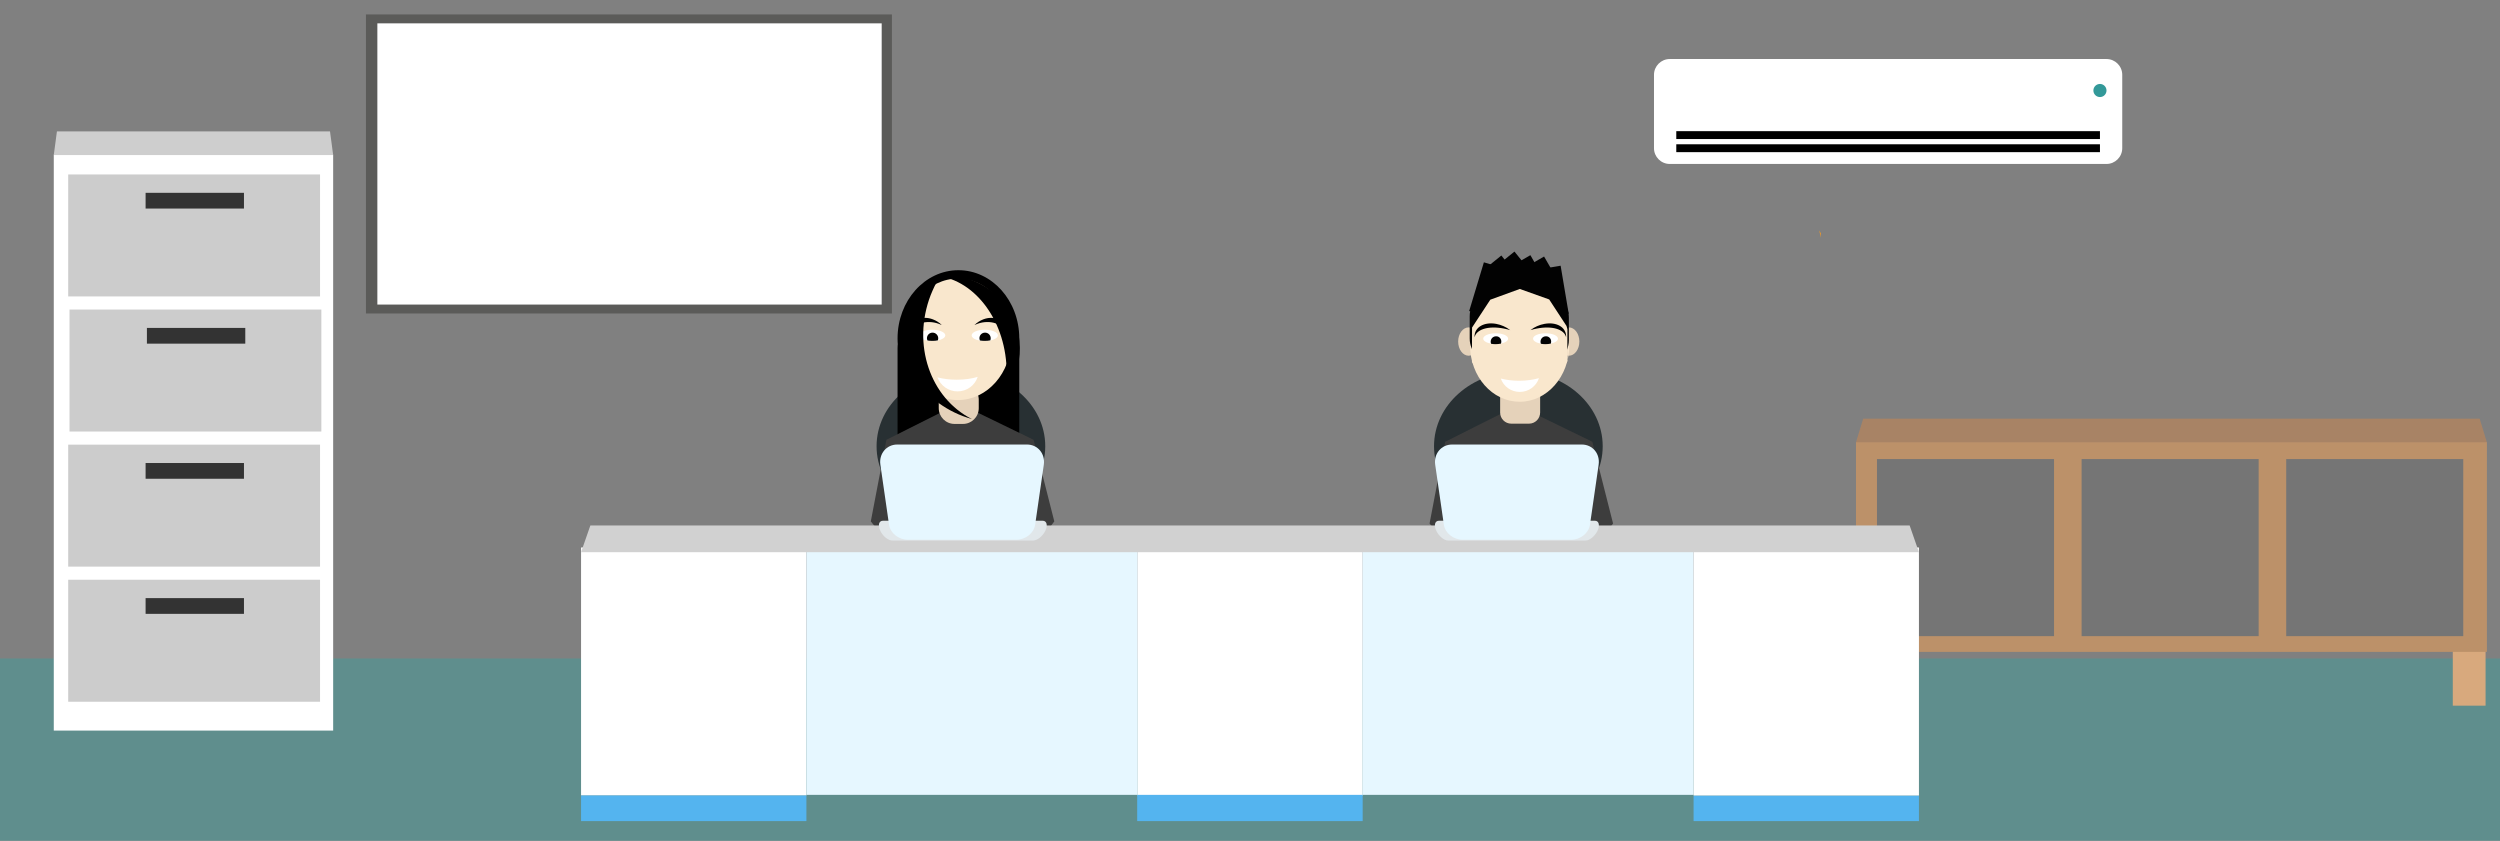 <?xml version="1.0" encoding="utf-8"?>
<!-- Generator: Adobe Illustrator 21.0.0, SVG Export Plug-In . SVG Version: 6.00 Build 0)  -->
<svg version="1.2" baseProfile="tiny" id="Layer_1" xmlns="http://www.w3.org/2000/svg" xmlns:xlink="http://www.w3.org/1999/xlink"
	 x="0px" y="0px" width="1906px" height="641px" viewBox="0 0 1906 641" xml:space="preserve">
<rect x="0" y="0" width="1906" height="641" fill="#808080" stroke="none"/>
<rect x="-7" y="502" fill="#5F8E8D" width="1920" height="139"/>
<rect x="443" y="417.4" fill="#FFFFFF" width="171.8" height="189.1"/>
<rect x="443" y="606.5" fill="#54B4EF" width="171.8" height="19.5"/>
<rect x="867.1" y="417.4" fill="#FFFFFF" width="171.8" height="189.1"/>
<rect x="1291.2" y="606.5" fill="#54B4EF" width="171.8" height="19.5"/>
<path fill="#FFFFFF" d="M1606,125h-333c-6.6,0-12-5.4-12-12V57c0-6.6,5.4-12,12-12h333c6.6,0,12,5.4,12,12v56
	C1618,119.6,1612.6,125,1606,125z"/>
<rect x="1278" y="110" width="323" height="6"/>
<rect x="1278" y="100" width="323" height="6"/>
<circle fill="#339999" cx="1601" cy="69" r="5"/>
<ellipse fill="#283033" cx="732.6" cy="340.2" rx="64.3" ry="56.9"/>
<rect x="41" y="118" fill="#FFFFFF" width="213" height="439"/>
<rect x="52" y="133" fill="#CCCCCC" width="192" height="93"/>
<rect x="111" y="147" fill="#333333" width="75" height="12"/>
<rect x="53" y="236" fill="#CCCCCC" width="192" height="93"/>
<rect x="112" y="250" fill="#333333" width="75" height="12"/>
<rect x="52" y="442" fill="#CCCCCC" width="192" height="93"/>
<rect x="111" y="456" fill="#333333" width="75" height="12"/>
<rect x="52" y="339" fill="#CCCCCC" width="192" height="93"/>
<rect x="111" y="353" fill="#333333" width="75" height="12"/>
<rect x="279" y="11" fill="#5B5B59" width="401" height="228"/>
<rect x="287.7" y="17.8" fill="#FFFFFF" width="384.5" height="214.4"/>
<path d="M765.1,397.4h-68.8c-6.6,0-12-5.4-12-12V265.2c0-6.6,5.4-12,12-12h68.8c6.6,0,12,5.4,12,12v120.2
	C777.1,392,771.7,397.4,765.1,397.4z"/>
<ellipse cx="730.7" cy="258" rx="46.4" ry="52"/>
<ellipse fill="#283033" cx="1157.6" cy="340.2" rx="64.3" ry="56.9"/>
<polygon fill="#3D3D3D" points="766.6,447.4 704.3,447.4 663.9,397.5 675.8,335.3 731,307.6 788,335.3 803.8,397.5 "/>
<polygon fill="#3D3D3D" points="1192.6,449 1130.3,449 1089.9,399.1 1101.8,336.8 1157,309.1 1214,336.8 1229.8,399.1 "/>
<path fill="#E5D2BA" d="M1165.7,323h-13.5c-4.7,0-8.5-3.8-8.5-8.5v-16c0-4.7,3.8-8.5,8.5-8.5h13.5c4.7,0,8.5,3.8,8.5,8.5v16
	C1174.2,319.2,1170.4,323,1165.7,323z"/>
<path fill="#E5D2BA" d="M734.2,323.2h-6.5c-6.6,0-12-5.4-12-12v-6.5c0-6.6,5.4-12,12-12h6.5c6.6,0,12,5.4,12,12v6.5
	C746.2,317.8,740.8,323.2,734.2,323.2z"/>
<ellipse fill="#F9E7CD" cx="730.3" cy="258.7" rx="40.7" ry="46.3"/>
<path d="M766.5,298.2c0.7-4.4,1-9,1-13.7c0-38.8-23.3-70.7-53.2-74.3c2-0.2,4.1-0.3,6.2-0.3c31.5,0,57,24.8,57,55.5
	C777.6,277.7,773.5,289,766.5,298.2z"/>
<path display="none" fill="#F9E7CD" d="M1057.2,271.2c-9,71.6-51.8,125.8-103.2,125.8c-58,0-105-69-105-154S896,89,954,89
	c3.3,0,6.6,0.2,9.9,0.7c-51.1,6.2-90.9,54.8-90.9,113.8c0,63.2,45.7,114.5,102,114.5C1008.8,318,1038.7,299.6,1057.2,271.2z"/>
<path display="none" fill="#F9E7CD" d="M1059,243c0,9.6-0.6,19.1-1.8,28.2c-18.6,28.4-48.5,46.8-82.2,46.8
	c-56.3,0-102-51.3-102-114.5c0-59,39.8-107.6,90.9-113.8C1017.2,97,1059,162.8,1059,243z"/>
<rect x="1132.3" y="207.5" transform="matrix(0.825 0.566 -0.566 0.825 324.311 -606.067)" fill="#020202" width="14.9" height="25.3"/>
<path d="M1216.4,178.5L1216.4,178.5c0,0,0,0.1,0,0.1V178.5z"/>
<ellipse fill="#E5D2BA" cx="1119.7" cy="260.4" rx="8" ry="10.8"/>
<ellipse fill="#E5D2BA" cx="1196.1" cy="260.4" rx="8" ry="10.8"/>
<path fill="#E09532" d="M1388.3,177.8l0,3.4c-0.4-1.8-0.9-3.7-1.5-5.5L1388.3,177.8z"/>
<rect x="1155.4" y="194.9" transform="matrix(0.5 0.866 -0.866 0.5 768.282 -902.452)" fill="#020202" width="20.7" height="38.5"/>
<rect x="1147.7" y="194.5" transform="matrix(0.5 0.866 -0.866 0.5 761.341 -896.616)" fill="#020202" width="18.9" height="33"/>
<rect x="1135.1" y="197.6" transform="matrix(0.629 0.777 -0.777 0.629 584.175 -811.461)" fill="#020202" width="15.2" height="18.1"/>
<rect x="1159.6" y="208.7" transform="matrix(0.166 0.986 -0.986 0.166 1203.108 -975.434)" fill="#020202" width="37.1" height="29.4"/>
<path fill="#F9E7CD" d="M1196.4,263.3c0,23.7-16.9,43-37.8,43s-37.8-19.2-37.8-43c0-4.4,0.6-8.6,1.6-12.5l-0.1,23.6l13.8,19.1
	l22.4,7.2l22.5-7.4l14-19.2l0.1-22.2C1195.9,255.5,1196.4,259.3,1196.4,263.3z"/>
<path fill="#020202" d="M1139.7,221.8L1139.7,221.8c-10.6,0-19.2,8.6-19.2,19.2v17.1c0,10.6,8.6,19.2,19.2,19.2l0,0
	c10.6,0,19.2-8.6,19.2-19.2V241C1159,230.4,1150.4,221.8,1139.7,221.8z"/>
<rect x="1126" y="200.6" transform="matrix(0.957 0.289 -0.289 0.957 111.704 -317.394)" fill="#020202" width="11.9" height="38.8"/>
<path fill="#020202" d="M1177,223L1177,223c-10.6,0-19.1,8.6-19.1,19.1v17.3c0,10.6,8.6,19.1,19.1,19.1l0,0
	c10.6,0,19.1-8.6,19.1-19.1v-17.3C1196.1,231.6,1187.6,223,1177,223z"/>
<path fill="#F9E7CD" d="M1195,251l-0.1,24.6l-14,21.2l-22.5,8.2l-22.4-8l-13.8-21.1l0.1-26.1c0,0,0-0.1,0-0.1l13.9-21.2l22.5-8.2
	l22.4,8l13.2,20.2C1194.6,249.3,1194.8,250.1,1195,251z"/>
<path fill="#FFFFFF" d="M1149.8,258.2c0,1.6-2.2,3.1-5.5,3.7c-1.2,0.2-2.6,0.4-4,0.4c-1.3,0-2.4-0.1-3.5-0.3c-3.5-0.6-6-2.1-6-3.8
	c0-2.3,4.3-4.1,9.5-4.1C1145.6,254.1,1149.8,255.9,1149.8,258.2z"/>
<path display="none" fill="#020202" d="M1272.3,205.1c-1.4,3.5-4.8,5.9-8.8,5.9c-3.9,0-7.2-2.3-8.7-5.7c2.5,0.4,5.3,0.7,8.2,0.7
	C1266.3,206,1269.5,205.7,1272.3,205.1z"/>
<path fill="#020202" d="M1144.6,260.4c0,0.6-0.1,1.1-0.3,1.6c-1.2,0.2-2.6,0.4-4,0.4c-1.3,0-2.4-0.1-3.5-0.3
	c-0.2-0.5-0.3-1.1-0.3-1.6c0-2.3,1.8-4.1,4.1-4.1C1142.8,256.3,1144.6,258.1,1144.6,260.4z"/>
<path fill="#FFFFFF" d="M1187.8,258.2c0,1.6-2.2,3.1-5.5,3.7c-1.2,0.2-2.6,0.4-4,0.4c-1.3,0-2.4-0.1-3.5-0.3c-3.5-0.6-6-2.1-6-3.8
	c0-2.3,4.3-4.1,9.5-4.1C1183.5,254.1,1187.8,255.9,1187.8,258.2z"/>
<path fill="#020202" d="M1182.6,260.4c0,0.6-0.1,1.1-0.3,1.6c-1.2,0.2-2.6,0.4-4,0.4c-1.3,0-2.4-0.1-3.5-0.3
	c-0.2-0.5-0.3-1.1-0.3-1.6c0-2.3,1.8-4.1,4.1-4.1C1180.8,256.3,1182.6,258.1,1182.6,260.4z"/>
<path fill="#FFFFFF" d="M720.7,255.7c0,1.7-2.4,3.2-5.8,3.9c-1.3,0.3-2.7,0.4-4.2,0.4c-1.3,0-2.6-0.1-3.7-0.3
	c-3.7-0.6-6.3-2.2-6.3-4c0-2.4,4.5-4.3,10-4.3S720.7,253.3,720.7,255.7z"/>
<path fill="#020202" d="M715.3,257.9c0,0.6-0.1,1.1-0.3,1.6c-1.3,0.3-2.7,0.4-4.2,0.4c-1.3,0-2.6-0.1-3.7-0.3
	c-0.2-0.5-0.4-1.1-0.4-1.7c0-2.4,1.9-4.3,4.3-4.3C713.3,253.6,715.3,255.5,715.3,257.9z"/>
<path fill="#FFFFFF" d="M760.8,255.7c0,1.7-2.4,3.2-5.8,3.9c-1.3,0.3-2.7,0.4-4.2,0.4c-1.3,0-2.6-0.1-3.7-0.3
	c-3.7-0.6-6.3-2.2-6.3-4c0-2.4,4.5-4.3,10-4.3S760.8,253.3,760.8,255.7z"/>
<path fill="#020202" d="M755.3,257.9c0,0.6-0.1,1.1-0.3,1.6c-1.3,0.3-2.7,0.4-4.2,0.4c-1.3,0-2.6-0.1-3.7-0.3
	c-0.2-0.5-0.4-1.1-0.4-1.7c0-2.4,1.9-4.3,4.3-4.3S755.3,255.5,755.3,257.9z"/>
<rect x="1038.8" y="415.4" fill="#E6F7FF" width="252.4" height="190.6"/>
<g id="XMLID_1_">
	<path fill="#FFFFFF" d="M1173.3,288.3c-2,6.1-7.8,10.5-14.6,10.5c-6.7,0-12.4-4.2-14.5-10.2c4,1,8.8,1.7,13.9,1.7
		C1163.8,290.3,1169.1,289.5,1173.3,288.3z"/>
</g>
<g id="XMLID_2_">
	<path fill="#FFFFFF" d="M745.4,287.3c-2.1,6.5-8.2,11.1-15.4,11.1c-7,0-13-4.5-15.3-10.7c4.2,1.1,9.2,1.8,14.7,1.8
		C735.5,289.5,741,288.7,745.4,287.3z"/>
</g>
<path d="M718,247.8c-0.8-0.4-1.6-0.7-2.5-1c-8.8-3.1-19.7-0.7-22.2,8.6c0-0.8,0-1.5,0-2.3c1-9.7,10.1-12.7,18-9.6
	C713.9,244.5,716.2,246,718,247.8z"/>
<path d="M742.9,247.8c0.8-0.4,1.6-0.7,2.5-1c8.8-3.1,19.7-0.7,22.2,8.6c0-0.8,0-1.5,0-2.3c-1-9.7-10.1-12.7-18-9.6
	C747,244.5,744.8,246,742.9,247.8z"/>
<path d="M715.7,212.3c-2.4,4-4.4,8.3-6.2,12.8c-14.4,37.6-0.3,78.4,31.5,94.4c-2.3-0.7-4.7-1.4-7-2.3c-34.9-13.3-54-48.2-42.7-77.8
	C695.9,227.5,704.6,218.2,715.7,212.3z"/>
<rect x="1870" y="475" fill="#D8A97D" width="25" height="63"/>
<rect x="1415" y="476" fill="#D8A97D" width="25" height="63"/>
<rect x="1415" y="337" fill="#BC9169" width="481" height="160"/>
<rect x="1587" y="350" fill="#757575" width="135" height="135"/>
<rect x="1431" y="350" fill="#757575" width="135" height="135"/>
<rect x="1743" y="350" fill="#757575" width="135" height="135"/>
<rect x="1291.2" y="417.4" fill="#FFFFFF" width="171.8" height="189.1"/>
<path d="M1166.8,251.7c1.6-0.5,3.2-0.9,4.8-1.2c12.2-2.4,21.2,0.8,22.4,6.7c0-0.4,0-0.9,0-1.3c-0.4-6.5-7.3-10.6-16.4-9
	C1173.6,247.6,1169.9,249.3,1166.8,251.7z"/>
<path d="M1151.4,251.7c-1.6-0.5-3.2-0.9-4.8-1.2c-12.2-2.4-21.2,0.8-22.4,6.7c0-0.4,0-0.9,0-1.3c0.4-6.5,7.3-10.6,16.4-9
	C1144.5,247.6,1148.3,249.3,1151.4,251.7z"/>
<rect x="614.8" y="417.4" fill="#E6F7FF" width="252.4" height="188.6"/>
<polygon fill="#D1D1D1" points="1463,421 443,421 450.1,400.6 1455.9,400.6 "/>
<path fill="#E1E7EA" d="M787.7,412.1H680.3c-3,0-7-3.1-9-7.1l0,0c-2.2-4.3-1.4-8,1.9-8h121.7c3.3,0,4.1,3.7,1.9,8l0,0
	C794.7,409,790.7,412.1,787.7,412.1z"/>
<path fill="#E6F7FF" d="M774.9,411.5h-82.8c-7,0-13.4-5.1-14.3-11.5l-6.6-45.7c-1.2-8.3,4.6-15.4,12.9-15.4h98.8
	c8.3,0,14.1,7,12.9,15.4l-6.6,45.7C788.3,406.4,781.9,411.5,774.9,411.5z"/>
<path fill="#E1E7EA" d="M1208.9,412.1h-104.9c-2.9,0-6.8-3.1-8.8-7.1l0,0c-2.2-4.3-1.4-8,1.9-8h118.8c3.3,0,4,3.7,1.9,8l0,0
	C1215.7,409,1211.8,412.1,1208.9,412.1z"/>
<path fill="#E6F7FF" d="M1197.9,411.5h-82.8c-7,0-13.4-5.1-14.3-11.5l-6.6-45.7c-1.2-8.3,4.6-15.4,12.9-15.4h98.8
	c8.3,0,14.1,7,12.9,15.4l-6.6,45.7C1211.3,406.4,1204.9,411.5,1197.9,411.5z"/>
<polygon fill="#A88365" points="1890.5,319.2 1420.5,319.2 1415,337.2 1896,337.2 "/>
<polygon fill="#CECECE" points="251.6,100.2 43.4,100.2 41,118.2 254,118.2 "/>
<rect x="867" y="606" fill="#54B4EF" width="171.9" height="20"/>
<rect x="1145.1" y="194.6" transform="matrix(0.629 0.777 -0.777 0.629 585.55 -820.344)" fill="#020202" width="15.2" height="18.1"/>
<rect x="1086" y="179" fill="none" width="147" height="222"/>
<rect x="657" y="177" fill="none" width="147" height="222"/>
</svg>
